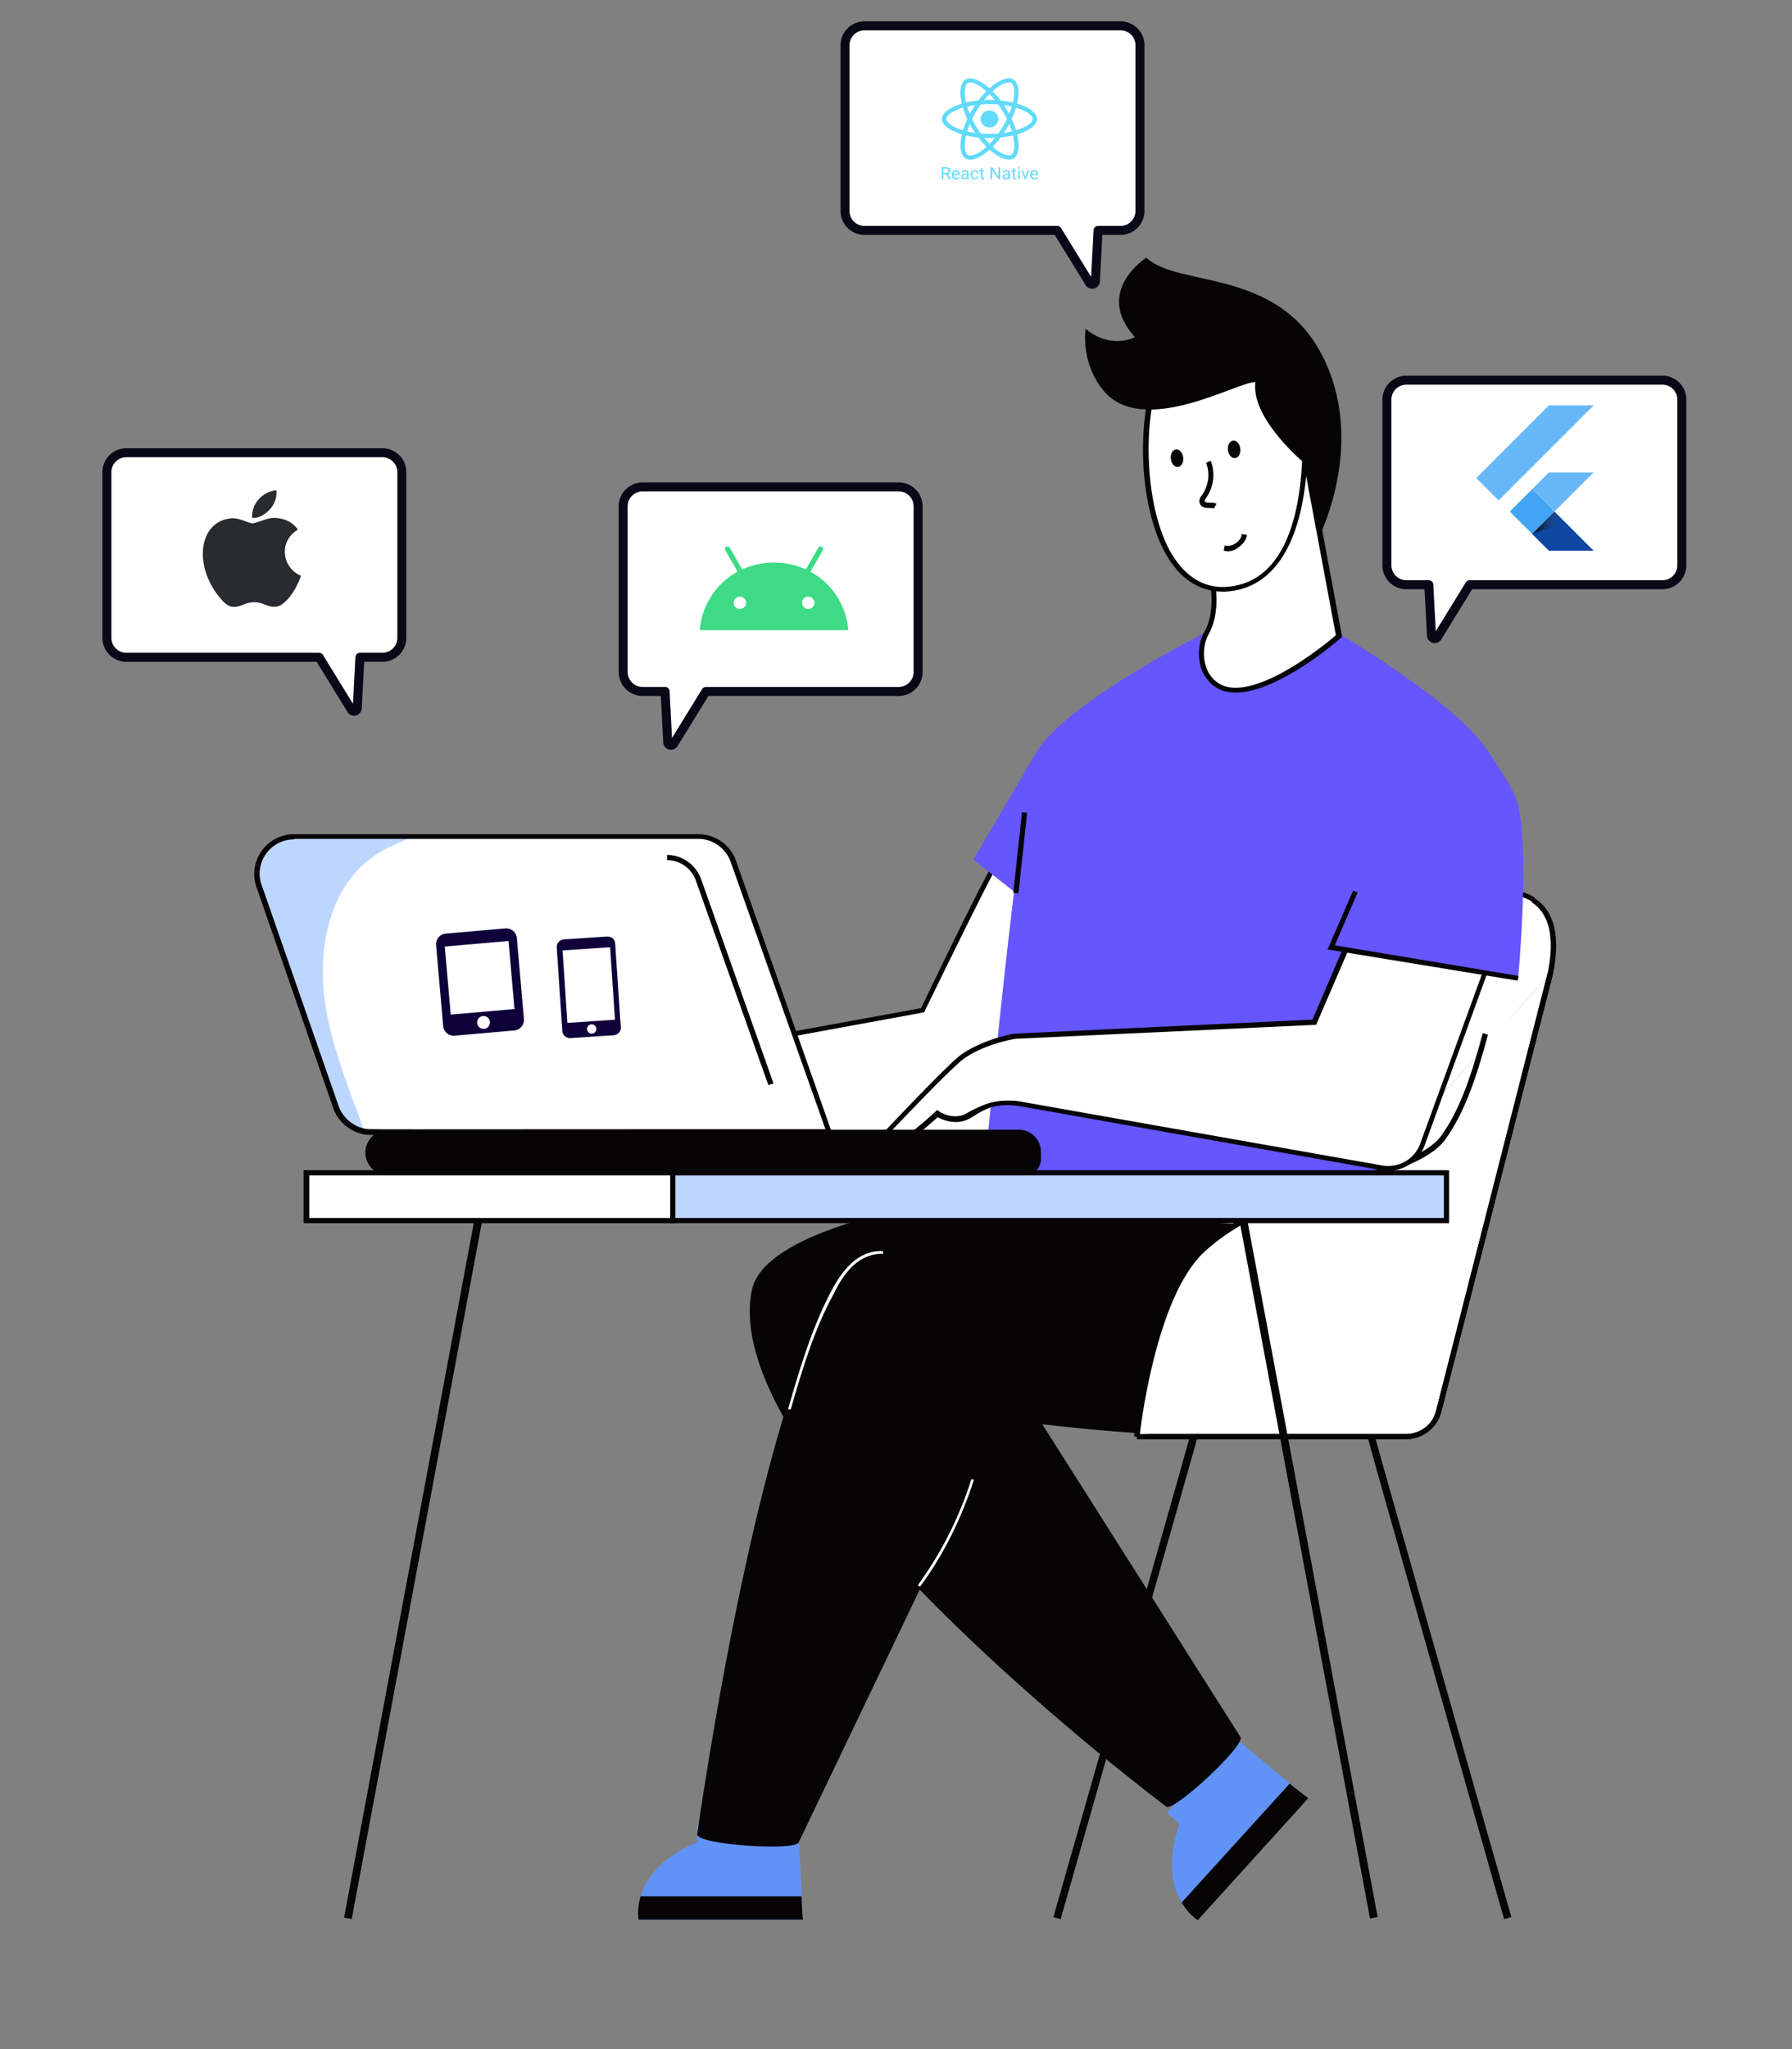 <svg xmlns="http://www.w3.org/2000/svg" fill="none" viewBox="0 0 420 480"><rect x="0" y="0" width="420" height="480" fill="#808080" stroke="none"/><path d="M320.275 332.519c0 .73 33.103 116.796 33.103 116.796l-33.103-116.796Z" fill="#fff"/><path d="M352.525 449.557c-15.091-53.044-33.103-116.309-33.103-117.039h1.825-.973l.852-.122c.365 1.825 21.784 77.134 33.102 116.675l-1.703.486Z" fill="#060405"/><path d="M280.843 332.519c0 .73-33.103 116.796-33.103 116.796l33.103-116.796Z" fill="#fff"/><path d="m248.592 449.557-1.703-.486c11.318-39.541 32.737-114.85 33.102-116.675l.731.122h1.095c-.122.73-18.134 63.995-33.225 117.039Z" fill="#060405"/><path d="m276.462 427.294-2.921-2.677 15.943-17.519c5.963 4.988 17.038 14.234 17.16 14.113l-25.923 28.59c-10.344-7.665-4.259-22.507-4.259-22.507Z" fill="#6193F6"/><path d="M276.949 445.664a13.286 13.286 0 0 0 3.773 4.137l25.922-28.591s-1.825-1.338-4.381-3.406l-25.314 27.86Z" fill="#060405"/><path d="M363.357 228.011c1.339-6.327 3.408-22.386-18.133-18.493-13.022 2.311-34.077 27.496-34.077 27.496h-6.937l-37.849 71.902v27.617" fill="#fff"/><path d="M267.092 336.533h-1.217v-27.861l.122-.121 37.97-72.268h6.937c2.191-2.677 21.785-25.306 34.32-27.496 6.328-1.095 11.196-.608 14.482 1.46l-.608.974c-3.043-1.947-7.546-2.312-13.631-1.217-12.656 2.19-33.589 27.009-33.711 27.252l-.121.244h-6.816l-37.727 71.537v27.496Z" fill="#060405"/><path d="M176.181 302.346c-8.154 42.096 97.117 120.811 97.117 120.811 1.461 1.704 18.985-14.599 17.403-16.303l-55.982-88.326 37.727-17.763-3.651-21.291-28.113-1.095c.244 0-60.972 5.718-64.501 23.967Z" fill="#060405"/><path d="M163.403 431.552v-4.015h23.731c.365 7.665.974 22.143 1.096 22.143h-38.58c-1.338-12.653 13.753-18.128 13.753-18.128Z" fill="#6193F6"/><path d="M150.137 444.204c-.487 1.704-.73 3.529-.487 5.475h38.579c-.121 0-.243-2.311-.365-5.475h-37.727Zm48.924-146.481c-20.446 22.629-35.659 132.004-35.659 132.004 0 2.433 23.854 4.014 23.854 1.703l47.463-99.033s59.877 8.759 72.777 0c12.901-8.76 19.107-40.879 19.107-40.879l-36.388-4.745s-75.211-6.57-91.154 10.95Z" fill="#060405"/><path d="m185.308 330.207-.609-.121c2.678-9.247 5.477-18.736 9.98-27.375 1.217-2.311 2.677-4.744 4.746-6.691 2.191-2.068 4.99-3.163 7.546-2.92v.608c-2.435-.121-4.99.852-7.059 2.799-1.947 1.825-3.408 4.258-4.503 6.569-4.625 8.395-7.424 17.885-10.101 27.131Zm30.303 41.487-.487-.365c5.477-7.543 9.737-15.938 12.536-24.819l.608.122c-2.921 9.003-7.058 17.519-12.657 25.062Zm50.871-35.16h63.041c3.651 0 6.816-2.434 7.667-5.962l26.166-102.561" fill="#fff"/><path d="M329.523 337.142h-63.041v-1.217h63.041c3.408 0 6.329-2.312 7.059-5.475l26.166-102.561 1.217.243-26.166 102.561c-.973 3.772-4.381 6.449-8.276 6.449Z" fill="#060405"/><path d="M234.719 200.15c-.852-.122-18.377 36.377-18.377 36.377l-63.163 11.558-1.095 17.032 93.223 2.677 7.059-65.576-17.647-2.068Z" fill="#fff"/><path d="M245.793 268.524h-.608l-93.831-2.676 1.095-18.128 63.406-11.558c17.647-36.62 18.377-36.62 18.864-36.499l18.255 2.19-7.181 66.671Zm-93.101-3.893 92.006 2.677 6.937-64.36-16.795-2.068c-1.582 2.19-11.561 22.507-18.133 36.012l-.122.243-63.041 11.558-.852 15.938Z" fill="#060405"/><path d="m243.116 175.817-14.97 25.549 14.848 11.68.122-37.229Z" fill="#6556FF"/><path d="M348.874 177.033c-2.92-9.368-34.198-28.104-34.198-28.104l-31.642-.973s-31.52 15.573-39.674 27.496c-4.138 6.083-13.387 106.698-13.387 106.698h98.456c0 .121 24.583-91.977 20.445-105.117Z" fill="#6556FF"/><path d="M283.886 135.06s2.069 7.543-1.096 13.14c-2.434 4.258-1.46 11.558 4.503 13.139 9.615 2.555 26.531-12.409 26.531-12.409l-7.91-41.974-22.028 28.104Z" fill="#fff"/><path d="M287.172 161.947c-2.434-.608-4.26-2.311-5.355-4.623-1.217-2.92-1.096-6.691.487-9.368 2.068-3.65 1.947-9.003.973-13.018l23.123-29.442 8.154 43.677-.243.243c-6.207 5.353-19.229 14.6-27.139 12.531Zm-2.678-26.765c.365 1.46 1.704 8.151-1.217 13.383-1.339 2.433-1.46 5.718-.365 8.273.609 1.46 1.947 3.285 4.503 4.015 8.519 2.189 23.61-10.22 25.679-12.045l-7.546-40.392-21.054 26.766Z" fill="#060405"/><path d="M306.035 102.333c-.243.609 1.826 34.674-18.742 35.647-20.689.974-22.028-41.73-14.482-52.436 7.545-10.706 27.382-5.353 27.382-5.353l8.398 13.626-2.556 8.516Z" fill="#fff"/><path d="M286.564 138.588c-5.598 0-10.223-3.163-13.508-9.125-7.059-12.896-6.451-36.255-.852-44.285 7.667-10.95 27.139-5.84 27.991-5.596l.243.122 8.641 13.99-2.556 8.76v.974c-.121 22.021-7.058 34.552-19.35 35.16h-.609Zm2.799-59.128c-5.72 0-12.413 1.338-16.064 6.448-5.355 7.543-5.842 30.659.852 43.069 3.286 5.84 7.667 8.759 13.022 8.516 11.683-.608 18.012-12.288 18.133-33.944 0-.973 0-1.216.122-1.338l2.434-8.273-8.154-13.14c-.974-.365-5.355-1.338-10.345-1.338Z" fill="#060405"/><path d="M309.444 125.084s10.953-22.021.243-42.217c-10.709-20.196-33.589-15.451-41.013-22.508 0 0-12.413 7.908-2.677 18.615 0 0-5.477 3.041-11.562-1.947 0 0-1.217 7.543 3.895 14.113 9.249 11.923 32.494-2.19 35.901-1.582-1.095 8.638 11.805 19.223 11.805 19.223l3.408 16.303Z" fill="#060405"/><path d="M266.482 336.533s3.408-32.727 15.335-43.799c17.768-16.546 48.072-15.694 56.347-26.157 5.477-7.665 8.032-16.789 12.414-33.822l6.815 14.356s-17.768 44.285-18.133 45.015c-.487.852-40.162 36.012-40.162 36.012l-32.616 8.395Z" fill="#fff"/><path d="m267.092 336.534-1.217-.122c.122-1.338 3.529-33.092 15.578-44.163 9.736-9.003 23.001-12.897 34.684-16.303 9.615-2.798 17.89-5.11 21.542-9.733 4.381-6.083 6.936-13.505 9.857-24.211l1.217.365c-2.921 10.828-5.598 18.371-10.101 24.697-3.894 4.989-12.413 7.422-22.149 10.22-11.562 3.285-24.706 7.178-34.198 15.938-11.684 10.706-15.213 42.947-15.213 43.312Z" fill="#060405"/><path d="M329.523 337.141h-63.041v-1.216h63.041c3.408 0 6.329-2.312 7.059-5.475l26.166-102.561c1.704-8.274.365-13.87-3.773-16.547l.609-.973c4.746 2.92 6.206 9.003 4.381 17.885l-26.166 102.561c-.974 3.65-4.381 6.326-8.276 6.326Z" fill="#060405"/><path d="M157.804 274.729H71.883v11.192h85.921v-11.192Z" fill="#fff"/><path d="M158.29 286.53H71.152v-12.41h87.138v12.41Zm-85.799-1.217h84.704v-9.976H72.491v9.976Z" fill="#060405"/><path d="M339.016 274.729H157.682v11.192h181.334v-11.192Z" fill="#BDD6FF"/><path d="M339.626 286.53H157.074v-12.41h182.552v12.41Zm-181.335-1.217h180.117v-9.976H158.291v9.976Zm81.234-95.046-2.039 18.87 1.21.13 2.039-18.869-1.21-.131Z" fill="#060405"/><path d="m292.314 285.701-1.794.335 30.572 163.357 1.794-.336-30.572-163.356Zm-181.146.134L80.644 449.2l1.795.335 30.524-163.365-1.795-.335Zm178.326-178.52c.801-.097 1.339-1.095 1.202-2.229-.136-1.134-.897-1.975-1.697-1.878-.801.097-1.339 1.094-1.202 2.228.137 1.134.897 1.975 1.697 1.879Zm-13.382 2.064c.8-.096 1.339-1.094 1.202-2.228-.137-1.134-.897-1.975-1.698-1.879-.801.097-1.339 1.095-1.202 2.229.137 1.134.897 1.975 1.698 1.878Zm8.382 9.744c-.243-.122-.487-.122-1.338-.122-.974 0-1.704-.365-1.948-1.095-.365-.852.244-1.582.609-2.068 1.46-2.19 1.825-4.988.852-7.422l1.095-.486c1.095 2.798.73 6.083-.974 8.516-.243.365-.486.73-.486.973.121.122.486.365.852.365.73 0 1.338-.121 1.947.244l-.609 1.095Zm2.313 9.854.243-1.216c.852.243 1.826 0 2.556-.487s1.338-1.217 1.46-2.19l1.217.243c-.243 1.217-.973 2.19-2.069 2.92-.973.852-2.312 1.095-3.407.73Z" fill="#060405"/><path d="m354.472 210.126-21.176 57.912c-1.461 3.893-5.355 6.205-9.371 5.475l-85.312-15.087c-4.99-.486-7.303.365-11.075 2.799-3.773 2.555-7.789-.244-7.789-.244s-5.598 5.232-8.154 6.448c-2.556 1.217-5.72 0-5.72 0s16.551-17.519 19.837-19.831c5.112-3.649 12.292-4.744 12.292-4.744l70.1-3.285 17.646-41.244 28.722 11.801Z" fill="#fff"/><path d="M325.386 274.242c-.487 0-1.095 0-1.582-.121l-85.312-15.087c-4.868-.486-6.937.244-10.71 2.677-3.407 2.19-6.815.608-8.032 0-1.339 1.217-5.72 5.11-7.911 6.205-2.677 1.216-5.963.121-6.085 0l-.852-.365.609-.608c.73-.73 16.551-17.642 19.837-19.953 5.233-3.65 12.292-4.867 12.535-4.867l69.735-3.285 17.768-41.486 29.817 12.409-21.298 58.52a9.037 9.037 0 0 1-8.519 5.961Zm-89.207-16.424c.731 0 1.583 0 2.435.121l85.434 15.087c3.772.608 7.423-1.46 8.762-4.989l20.933-57.424-27.627-11.437-17.646 40.879-70.465 3.285s-7.059 1.095-12.048 4.623c-2.8 1.947-15.822 15.695-18.986 18.98 1.096.243 2.799.486 4.26-.244 2.434-1.095 7.91-6.205 8.032-6.326l.365-.365.365.243c.122.122 3.651 2.555 7.059.243 3.286-1.703 5.476-2.676 9.127-2.676Z" fill="#060405"/><path d="M347.78 174.479s6.328 9.124 7.545 12.531c3.53 10.219.487 42.095.487 42.095L312 221.927l7.789-19.588" fill="#6556FF"/><path d="m355.689 229.714-44.543-7.3 5.964-13.748 1.095.365-5.355 12.41 43.082 7.178-.243 1.095Z" fill="#060405"/><path d="M194.313 265.238c-114.155 0-107.583.122-108.922-.122-2.92-.486-5.476-2.554-6.572-5.474l-18.011-51.707c-2.191-5.718 2.069-11.801 8.154-11.801h94.683c3.651 0 6.815 2.19 8.154 5.596l22.514 63.508Z" fill="#fff"/><path d="M82.714 257.695c.973 2.433 1.825 4.867 2.677 7.421-2.92-.486-5.476-2.554-6.572-5.474l-18.011-51.707c-2.191-5.718 2.069-11.801 8.154-11.801h27.87c-6.451 2.19-11.806 5.231-15.7 11.071-4.747 7.3-6.085 16.546-5.234 25.306.852 8.516 3.773 16.911 6.816 25.184Z" fill="#BDD6FF"/><path d="M195.166 265.847c-114.642 0-108.435.122-109.896-.122a9.56 9.56 0 0 1-7.058-5.84L60.2 208.057c-2.313-6.083 2.19-12.653 8.762-12.653h94.684c3.894 0 7.423 2.434 8.762 5.962l22.758 64.481ZM68.962 196.621c-5.72 0-9.614 5.718-7.545 10.95l18.012 51.706c.973 2.555 3.407 4.623 6.085 5.11 1.338.243-4.99.122 107.948.122l-22.271-62.778c-1.217-3.163-4.259-5.232-7.545-5.232H68.962v.122Z" fill="#060405"/><path d="M156.344 200.879c3.286 0 6.085 1.947 7.302 4.988l17.038 48.057" fill="#fff"/><path d="m180.076 254.167-17.039-48.057c-1.095-2.798-3.772-4.623-6.693-4.623v-1.216c3.529 0 6.572 2.189 7.91 5.474l17.039 48.057-1.217.365Zm63.284 15.694v1.704c0 1.825-1.46 3.163-3.164 3.163H90.99c-2.677 0-4.746-2.19-4.746-4.745 0-2.676 2.19-4.745 4.746-4.745h147.745a4.622 4.622 0 0 1 4.625 4.623Z" fill="#060405"/><path d="M240.073 275.336H90.99c-2.921 0-5.355-2.433-5.355-5.353s2.434-5.353 5.355-5.353h147.744a5.194 5.194 0 0 1 5.234 5.231v1.704c0 2.068-1.704 3.771-3.895 3.771ZM90.99 265.847a4.102 4.102 0 0 0-4.138 4.136 4.103 4.103 0 0 0 4.138 4.137h149.083c1.461 0 2.556-1.217 2.556-2.555v-1.704c0-2.19-1.826-4.014-4.016-4.014H90.99Z" fill="#060405"/><path d="M389.628 89.055h-60.021a4.558 4.558 0 0 0-4.208 2.811 4.57 4.57 0 0 0-.346 1.743v38.807a4.54 4.54 0 0 0 1.334 3.22 4.551 4.551 0 0 0 3.22 1.334h5.27l.627 11.915a.752.752 0 0 0 1.39.354l7.551-12.269h45.183a4.554 4.554 0 0 0 4.554-4.554V93.609a4.552 4.552 0 0 0-2.811-4.208 4.558 4.558 0 0 0-1.743-.346Z" fill="#fff"/><path d="m334.451 148.941-.574-10.917h-4.269a5.615 5.615 0 0 1-5.608-5.608V93.608A5.617 5.617 0 0 1 329.608 88h60.02a5.612 5.612 0 0 1 5.607 5.608v38.808a5.615 5.615 0 0 1-5.607 5.609h-44.596l-7.241 11.767a1.809 1.809 0 0 1-3.34-.851Zm-4.843-58.833a3.503 3.503 0 0 0-3.5 3.5v38.808a3.503 3.503 0 0 0 3.5 3.5h5.27a1.054 1.054 0 0 1 1.054.998l.575 10.946 7.042-11.442a1.056 1.056 0 0 1 .897-.501h45.182a3.503 3.503 0 0 0 3.499-3.5V93.608a3.504 3.504 0 0 0-3.499-3.5h-60.02Z" fill="#090817"/><g clip-path="url(#a)"><path d="M351.241 117.221 346 111.98l17.018-17.017H373.5m0 15.703h-10.482l-3.926 3.926 5.242 5.242" fill="#42A5F5" fill-opacity=".8"/><path d="m359.092 125.074 3.926 3.926h10.481l-9.166-9.166" fill="#0D47A1"/><path d="m353.863 119.836 5.233-5.234 5.233 5.233-5.233 5.234-5.233-5.233Z" fill="#42A5F5"/><path d="m359.096 125.069 5.233-5.233.73.73-5.233 5.233-.73-.73Z" fill="url(#b)"/><path d="m359.092 125.073 7.776-2.686-2.535-2.555" fill="url(#c)"/></g><path d="M210.628 114.055h-60.021a4.554 4.554 0 0 0-4.554 4.554v38.807a4.54 4.54 0 0 0 1.334 3.22 4.551 4.551 0 0 0 3.22 1.334h5.27l.627 11.915a.752.752 0 0 0 1.39.354l7.551-12.269h45.183a4.554 4.554 0 0 0 4.554-4.554v-38.807a4.555 4.555 0 0 0-4.554-4.554Z" fill="#fff"/><path d="m155.451 173.941-.574-10.917h-4.269a5.615 5.615 0 0 1-5.608-5.608v-38.808a5.619 5.619 0 0 1 1.644-3.964 5.619 5.619 0 0 1 3.964-1.644h60.02a5.611 5.611 0 0 1 5.607 5.608v38.808a5.615 5.615 0 0 1-5.607 5.609h-44.596l-7.241 11.767a1.809 1.809 0 0 1-3.34-.851Zm-4.843-58.833a3.503 3.503 0 0 0-3.5 3.5v38.808a3.503 3.503 0 0 0 3.5 3.5h5.27a1.054 1.054 0 0 1 1.054.998l.575 10.946 7.042-11.442a1.056 1.056 0 0 1 .897-.501h45.182a3.503 3.503 0 0 0 3.499-3.5v-38.809a3.502 3.502 0 0 0-3.499-3.5h-60.02Z" fill="#090817"/><g clip-path="url(#d)"><path d="M189.426 142.658c-.799 0-1.45-.651-1.45-1.45a1.451 1.451 0 1 1 1.45 1.45Zm-16.028 0a1.451 1.451 0 1 1 1.45-1.45c0 .8-.65 1.45-1.45 1.45Zm16.548-8.735 2.898-5.019a.605.605 0 0 0-.22-.824.605.605 0 0 0-.824.221l-2.934 5.083c-2.244-1.024-4.765-1.595-7.454-1.595s-5.209.571-7.453 1.595l-2.935-5.083a.603.603 0 0 0-1.044.603l2.898 5.019c-4.976 2.707-8.38 7.745-8.878 13.697h34.824c-.498-5.952-3.902-10.99-8.878-13.697" fill="#3DDB85"/></g><path d="M202.608 6.055h60.022a4.548 4.548 0 0 1 3.22 1.334 4.554 4.554 0 0 1 1.334 3.22v38.807a4.552 4.552 0 0 1-2.812 4.208 4.55 4.55 0 0 1-1.742.346h-5.27l-.628 11.915a.746.746 0 0 1-.564.689.753.753 0 0 1-.826-.335l-7.55-12.269h-45.184a4.55 4.55 0 0 1-4.207-2.811 4.552 4.552 0 0 1-.347-1.743V10.61a4.552 4.552 0 0 1 2.812-4.208 4.548 4.548 0 0 1 1.742-.346Z" fill="#fff"/><path d="m257.785 65.94.575-10.916h4.269a5.614 5.614 0 0 0 5.607-5.608V10.608A5.613 5.613 0 0 0 262.629 5h-60.021a5.614 5.614 0 0 0-5.607 5.608v38.808a5.614 5.614 0 0 0 5.607 5.609h44.597l7.241 11.767a1.806 1.806 0 0 0 3.339-.851Zm4.843-58.832a3.505 3.505 0 0 1 3.5 3.5v38.808a3.504 3.504 0 0 1-3.5 3.5h-5.27a1.053 1.053 0 0 0-1.054.998l-.575 10.946-7.041-11.442a1.06 1.06 0 0 0-.898-.501h-45.182a3.506 3.506 0 0 1-3.499-3.5V10.608a3.504 3.504 0 0 1 3.499-3.5h60.02Z" fill="#090817"/><g fill="#61DAFB" clip-path="url(#e)"><path d="M243.06 27.873c0-1.417-1.849-2.76-4.683-3.593.654-2.773.363-4.98-.918-5.686a2.055 2.055 0 0 0-1.017-.244v.973c.209 0 .377.039.517.113.618.34.886 1.635.677 3.3-.05.41-.131.842-.231 1.283-.891-.21-1.863-.37-2.885-.475a21.527 21.527 0 0 0-1.889-2.18c1.48-1.322 2.87-2.046 3.815-2.046v-.972c-1.249 0-2.884.854-4.537 2.337-1.654-1.474-3.289-2.32-4.538-2.32v.973c.94 0 2.334.72 3.815 2.032a20.784 20.784 0 0 0-1.876 2.176 22.057 22.057 0 0 0-2.889.48 13.05 13.05 0 0 1-.236-1.265c-.213-1.666.05-2.961.663-3.306.137-.078.314-.113.523-.113v-.973a2.09 2.09 0 0 0-1.027.245c-1.276.706-1.562 2.908-.904 5.673-2.825.837-4.665 2.176-4.665 3.588 0 1.418 1.849 2.76 4.683 3.594-.654 2.773-.363 4.98.918 5.686.295.166.64.244 1.022.244 1.249 0 2.884-.855 4.538-2.337 1.653 1.474 3.288 2.32 4.537 2.32a2.09 2.09 0 0 0 1.027-.245c1.276-.706 1.563-2.908.904-5.673 2.816-.833 4.656-2.176 4.656-3.588Zm-5.914-2.908a18.838 18.838 0 0 1-.614 1.722 22.239 22.239 0 0 0-1.249-2.067 21.26 21.26 0 0 1 1.863.345Zm-2.081 4.644a22.99 22.99 0 0 1-1.094 1.666 24.616 24.616 0 0 1-4.097.004 22.782 22.782 0 0 1-2.045-3.392 23.012 23.012 0 0 1 2.035-3.406 24.622 24.622 0 0 1 4.098-.004 22.765 22.765 0 0 1 2.044 3.392c-.287.584-.6 1.169-.941 1.74Zm1.467-.567a18 18 0 0 1 .627 1.736 21.12 21.12 0 0 1-1.871.349 24.082 24.082 0 0 0 1.244-2.084Zm-4.605 4.653a18.136 18.136 0 0 1-1.263-1.395c.409.017.827.03 1.249.03.427 0 .849-.009 1.263-.03a17.3 17.3 0 0 1-1.249 1.395Zm-3.38-2.569a21.2 21.2 0 0 1-1.862-.344 19.14 19.14 0 0 1 .613-1.722c.186.349.382.697.595 1.046.214.349.432.69.654 1.02Zm3.357-9.074c.422.419.845.885 1.263 1.396a24.949 24.949 0 0 0-2.512-.001c.39-.486.807-.952 1.249-1.395Zm-3.361 2.569a23.533 23.533 0 0 0-1.245 2.08 18.255 18.255 0 0 1-.627-1.736 22.861 22.861 0 0 1 1.872-.344Zm-4.111 5.459c-1.608-.658-2.648-1.522-2.648-2.206 0-.685 1.04-1.553 2.648-2.207a14.54 14.54 0 0 1 1.258-.44 20.5 20.5 0 0 0 1.022 2.655 20.051 20.051 0 0 0-1.008 2.643c-.45-.135-.877-.284-1.272-.445Zm2.444 6.231c-.618-.34-.886-1.635-.677-3.3.05-.41.132-.842.231-1.283.891.21 1.863.371 2.885.476a21.599 21.599 0 0 0 1.889 2.18c-1.48 1.321-2.87 2.045-3.815 2.045a1.12 1.12 0 0 1-.513-.118Zm10.774-3.322c.213 1.665-.05 2.96-.663 3.305a1.055 1.055 0 0 1-.523.113c-.94 0-2.334-.72-3.815-2.032a20.774 20.774 0 0 0 1.876-2.176 22.057 22.057 0 0 0 2.889-.48c.104.441.186.864.236 1.27Zm1.749-2.909c-.391.161-.818.305-1.259.44a20.352 20.352 0 0 0-1.022-2.655c.418-.907.754-1.792 1.009-2.643.45.136.876.284 1.276.445 1.608.659 2.648 1.522 2.648 2.206-.004.685-1.044 1.553-2.652 2.207Z"/><path d="M231.912 29.866c1.147 0 2.076-.892 2.076-1.992 0-1.101-.929-1.993-2.076-1.993-1.146 0-2.075.892-2.075 1.993 0 1.1.929 1.992 2.075 1.992Zm-10.125 10.962h-.685v1.133h-.387v-2.8h.966c.328 0 .581.071.757.215.178.144.266.353.266.627a.73.73 0 0 1-.148.456.868.868 0 0 1-.409.29l.686 1.189v.023h-.413l-.633-1.133Zm-.685-.302h.591c.191 0 .342-.047.454-.142a.47.47 0 0 0 .171-.381c0-.173-.054-.306-.163-.398-.106-.092-.261-.14-.464-.14h-.589v1.061ZM224.087 42c-.294 0-.533-.093-.717-.277-.185-.186-.277-.434-.277-.745v-.065c0-.207.041-.39.122-.552a.937.937 0 0 1 .345-.381.894.894 0 0 1 .481-.138c.282 0 .501.089.657.267.156.178.234.433.234.765v.148h-1.468a.726.726 0 0 0 .186.499c.12.125.273.188.457.188a.669.669 0 0 0 .333-.077.824.824 0 0 0 .238-.204l.226.17c-.181.268-.454.402-.817.402Zm-.046-1.866a.504.504 0 0 0-.377.157.745.745 0 0 0-.188.44h1.086v-.028a.67.67 0 0 0-.152-.42.475.475 0 0 0-.369-.15Zm2.661 1.827a.695.695 0 0 1-.052-.22.845.845 0 0 1-.618.259.794.794 0 0 1-.527-.173.558.558 0 0 1-.204-.443.58.58 0 0 1 .257-.504c.172-.12.414-.18.725-.18h.361v-.164a.386.386 0 0 0-.117-.296c-.077-.075-.191-.112-.342-.112a.557.557 0 0 0-.333.096c-.089.064-.134.142-.134.233h-.373c0-.104.038-.204.114-.3a.794.794 0 0 1 .313-.23c.132-.057.277-.085.435-.085.25 0 .445.06.587.18.141.12.215.284.22.495v.957c0 .192.026.344.076.456v.031h-.388Zm-.615-.271a.67.67 0 0 0 .33-.087.538.538 0 0 0 .227-.225v-.427h-.291c-.454 0-.681.128-.681.383a.32.32 0 0 0 .116.262.459.459 0 0 0 .299.094Zm2.378.02a.545.545 0 0 0 .346-.116.403.403 0 0 0 .165-.289h.35a.622.622 0 0 1-.128.34.834.834 0 0 1-.316.258.935.935 0 0 1-.417.097c-.295 0-.53-.095-.705-.283-.174-.19-.261-.449-.261-.777v-.06c0-.202.039-.383.116-.54a.87.87 0 0 1 .333-.368.98.98 0 0 1 .515-.13c.243 0 .445.07.605.21.162.139.248.32.258.544h-.35a.5.5 0 0 0-.513-.462.528.528 0 0 0-.439.196c-.103.13-.154.317-.154.564v.067c0 .24.051.424.154.554a.53.53 0 0 0 .441.194Zm1.781-2.334v.504h.405v.275h-.405v1.29c0 .084.018.147.054.19.036.04.098.06.185.06a.939.939 0 0 0 .176-.022v.288a1.126 1.126 0 0 1-.285.039c-.165 0-.29-.048-.374-.145-.085-.096-.127-.232-.127-.41v-1.29h-.394v-.275h.394v-.504h.371Zm4.158 2.585h-.387l-1.469-2.158v2.158h-.386v-2.8h.386l1.473 2.167v-2.167h.383v2.8Zm1.963 0a.724.724 0 0 1-.052-.22.843.843 0 0 1-.617.259.79.79 0 0 1-.527-.173.558.558 0 0 1-.204-.443c0-.217.085-.385.256-.504.172-.12.414-.18.725-.18h.361v-.164a.39.39 0 0 0-.116-.296c-.078-.075-.192-.112-.343-.112a.553.553 0 0 0-.332.096c-.09.064-.135.142-.135.233h-.372c0-.104.038-.204.114-.3a.79.79 0 0 1 .312-.23c.133-.057.278-.085.435-.085.25 0 .446.06.587.18.142.12.215.284.221.495v.957c0 .192.025.344.076.456v.031h-.389Zm-.615-.271a.677.677 0 0 0 .331-.087.535.535 0 0 0 .226-.225v-.427h-.291c-.454 0-.681.128-.681.383a.32.32 0 0 0 .116.262.46.46 0 0 0 .299.094Zm2.012-2.314v.504h.404v.275h-.404v1.29c0 .084.018.147.054.19.036.04.097.06.184.06a.92.92 0 0 0 .176-.022v.288a1.113 1.113 0 0 1-.284.039c-.166 0-.291-.048-.375-.145-.084-.096-.126-.232-.126-.41v-1.29h-.395v-.275h.395v-.504h.371Zm1.242 2.585h-.371V39.88h.371v2.081Zm-.401-2.633a.21.21 0 0 1 .054-.146c.038-.04.092-.06.164-.06.073 0 .127.02.165.06.037.04.056.088.056.146a.2.2 0 0 1-.056.144c-.038.039-.092.058-.165.058-.072 0-.126-.02-.164-.058a.203.203 0 0 1-.054-.144Zm1.711 2.15.537-1.598h.379l-.778 2.081h-.282l-.785-2.081h.378l.551 1.598Zm2.144.522c-.294 0-.533-.093-.717-.277-.185-.186-.277-.434-.277-.745v-.065c0-.207.041-.39.122-.552a.937.937 0 0 1 .345-.381.894.894 0 0 1 .481-.138c.282 0 .501.089.657.267.156.178.235.433.235.765v.148h-1.469a.726.726 0 0 0 .186.499c.12.125.273.188.457.188a.669.669 0 0 0 .333-.077.824.824 0 0 0 .238-.204l.227.17c-.182.268-.455.402-.818.402Zm-.046-1.866a.504.504 0 0 0-.377.157.745.745 0 0 0-.188.44h1.086v-.028a.67.67 0 0 0-.152-.42.475.475 0 0 0-.369-.15Z"/></g><path d="M29.608 106.055H89.63a4.55 4.55 0 0 1 4.555 4.554v38.807a4.557 4.557 0 0 1-4.555 4.554h-5.27l-.627 11.915a.752.752 0 0 1-1.39.354l-7.55-12.269H29.608a4.55 4.55 0 0 1-4.554-4.554v-38.807a4.558 4.558 0 0 1 2.812-4.208 4.55 4.55 0 0 1 1.742-.346Z" fill="#fff"/><path d="m84.785 165.941.575-10.917h4.269a5.613 5.613 0 0 0 5.607-5.608v-38.808A5.616 5.616 0 0 0 89.628 105h-60.02a5.613 5.613 0 0 0-5.607 5.608v38.808a5.615 5.615 0 0 0 5.607 5.609h44.596l7.242 11.767a1.807 1.807 0 0 0 3.34-.851Zm4.843-58.833a3.503 3.503 0 0 1 3.5 3.5v38.808a3.503 3.503 0 0 1-3.5 3.5h-5.27a1.055 1.055 0 0 0-1.054.998l-.575 10.946-7.041-11.442a1.06 1.06 0 0 0-.898-.501H29.608a3.504 3.504 0 0 1-3.5-3.5v-38.809a3.503 3.503 0 0 1 3.5-3.5h60.02Z" fill="#090817"/><path d="M66.717 141.071c-1.487 1.442-3.11 1.214-4.674.531-1.654-.698-3.172-.728-4.917 0-2.185.941-3.339.668-4.644-.531-7.406-7.633-6.313-19.258 2.094-19.683 2.05.106 3.476 1.123 4.675 1.214 1.79-.364 3.505-1.412 5.418-1.275 2.291.182 4.021 1.093 5.16 2.732-4.735 2.838-3.612 9.075.728 10.82-.865 2.277-1.988 4.538-3.855 6.207l.015-.015ZM59.1 121.297c-.228-3.385 2.52-6.177 5.676-6.45.44 3.915-3.551 6.829-5.676 6.45Z" fill="#282B2F"/><g clip-path="url(#f)"><path d="m145.286 237.593-1.101-16.501c-.075-1.122-.87-1.783-1.956-1.711l-9.99.667c-1.01.067-1.858.876-1.746 1.996l1.296 19.419c.072 1.085.985 1.813 1.993 1.709l9.953-.665c1.01-.067 1.863-.8 1.781-2.035a73.03 73.03 0 0 1-.23-2.879Zm-6.537 4.533c-.599.04-1.121-.451-1.16-1.05a1.088 1.088 0 0 1 2.17-.145c.042.636-.412 1.155-1.01 1.195Zm5.382-3.253-11.15.744-1.133-16.987 11.15-.744 1.133 16.987Z" fill="#0F0039"/></g><g clip-path="url(#g)"><path d="m118.429 217.48-13.946 1.219a2.501 2.501 0 0 0-2.273 2.708l1.655 18.928a2.5 2.5 0 0 0 2.708 2.273l13.947-1.219a2.502 2.502 0 0 0 2.273-2.709l-1.655-18.927a2.502 2.502 0 0 0-2.709-2.273Zm-4.97 23.522a1.498 1.498 0 0 1-1.624-1.364 1.498 1.498 0 0 1 1.363-1.625 1.498 1.498 0 0 1 1.625 1.364 1.498 1.498 0 0 1-1.364 1.625Zm7.124-4.638-14.943 1.307-1.394-15.94 14.943-1.306 1.394 15.939Z" fill="#0F0039"/></g><defs><clipPath id="a"><path d="M346 94.963h27.5V129H346z" fill="#fff"/></clipPath><clipPath id="d"><path d="M158 125h46v25.879h-46z" fill="#fff"/></clipPath><clipPath id="e"><path d="M220 16h23.833v26H220z" fill="#fff"/></clipPath><clipPath id="f"><path d="m125.231 220.13 23.947-1.598 1.598 23.947-23.947 1.598z" fill="#fff"/></clipPath><clipPath id="g"><path d="m100 219.09 23.908-2.09 2.09 23.908-23.908 2.09z" fill="#fff"/></clipPath><linearGradient id="b" x1="361.713" x2="362.444" y1="122.451" y2="123.182" gradientUnits="userSpaceOnUse"><stop offset=".2" stop-opacity=".15"/><stop offset=".85" stop-color="#616161" stop-opacity=".01"/></linearGradient><linearGradient id="c" x1="359.094" x2="366.87" y1="122.453" y2="122.453" gradientUnits="userSpaceOnUse"><stop offset=".2" stop-opacity=".55"/><stop offset=".85" stop-color="#616161" stop-opacity=".01"/></linearGradient></defs></svg>